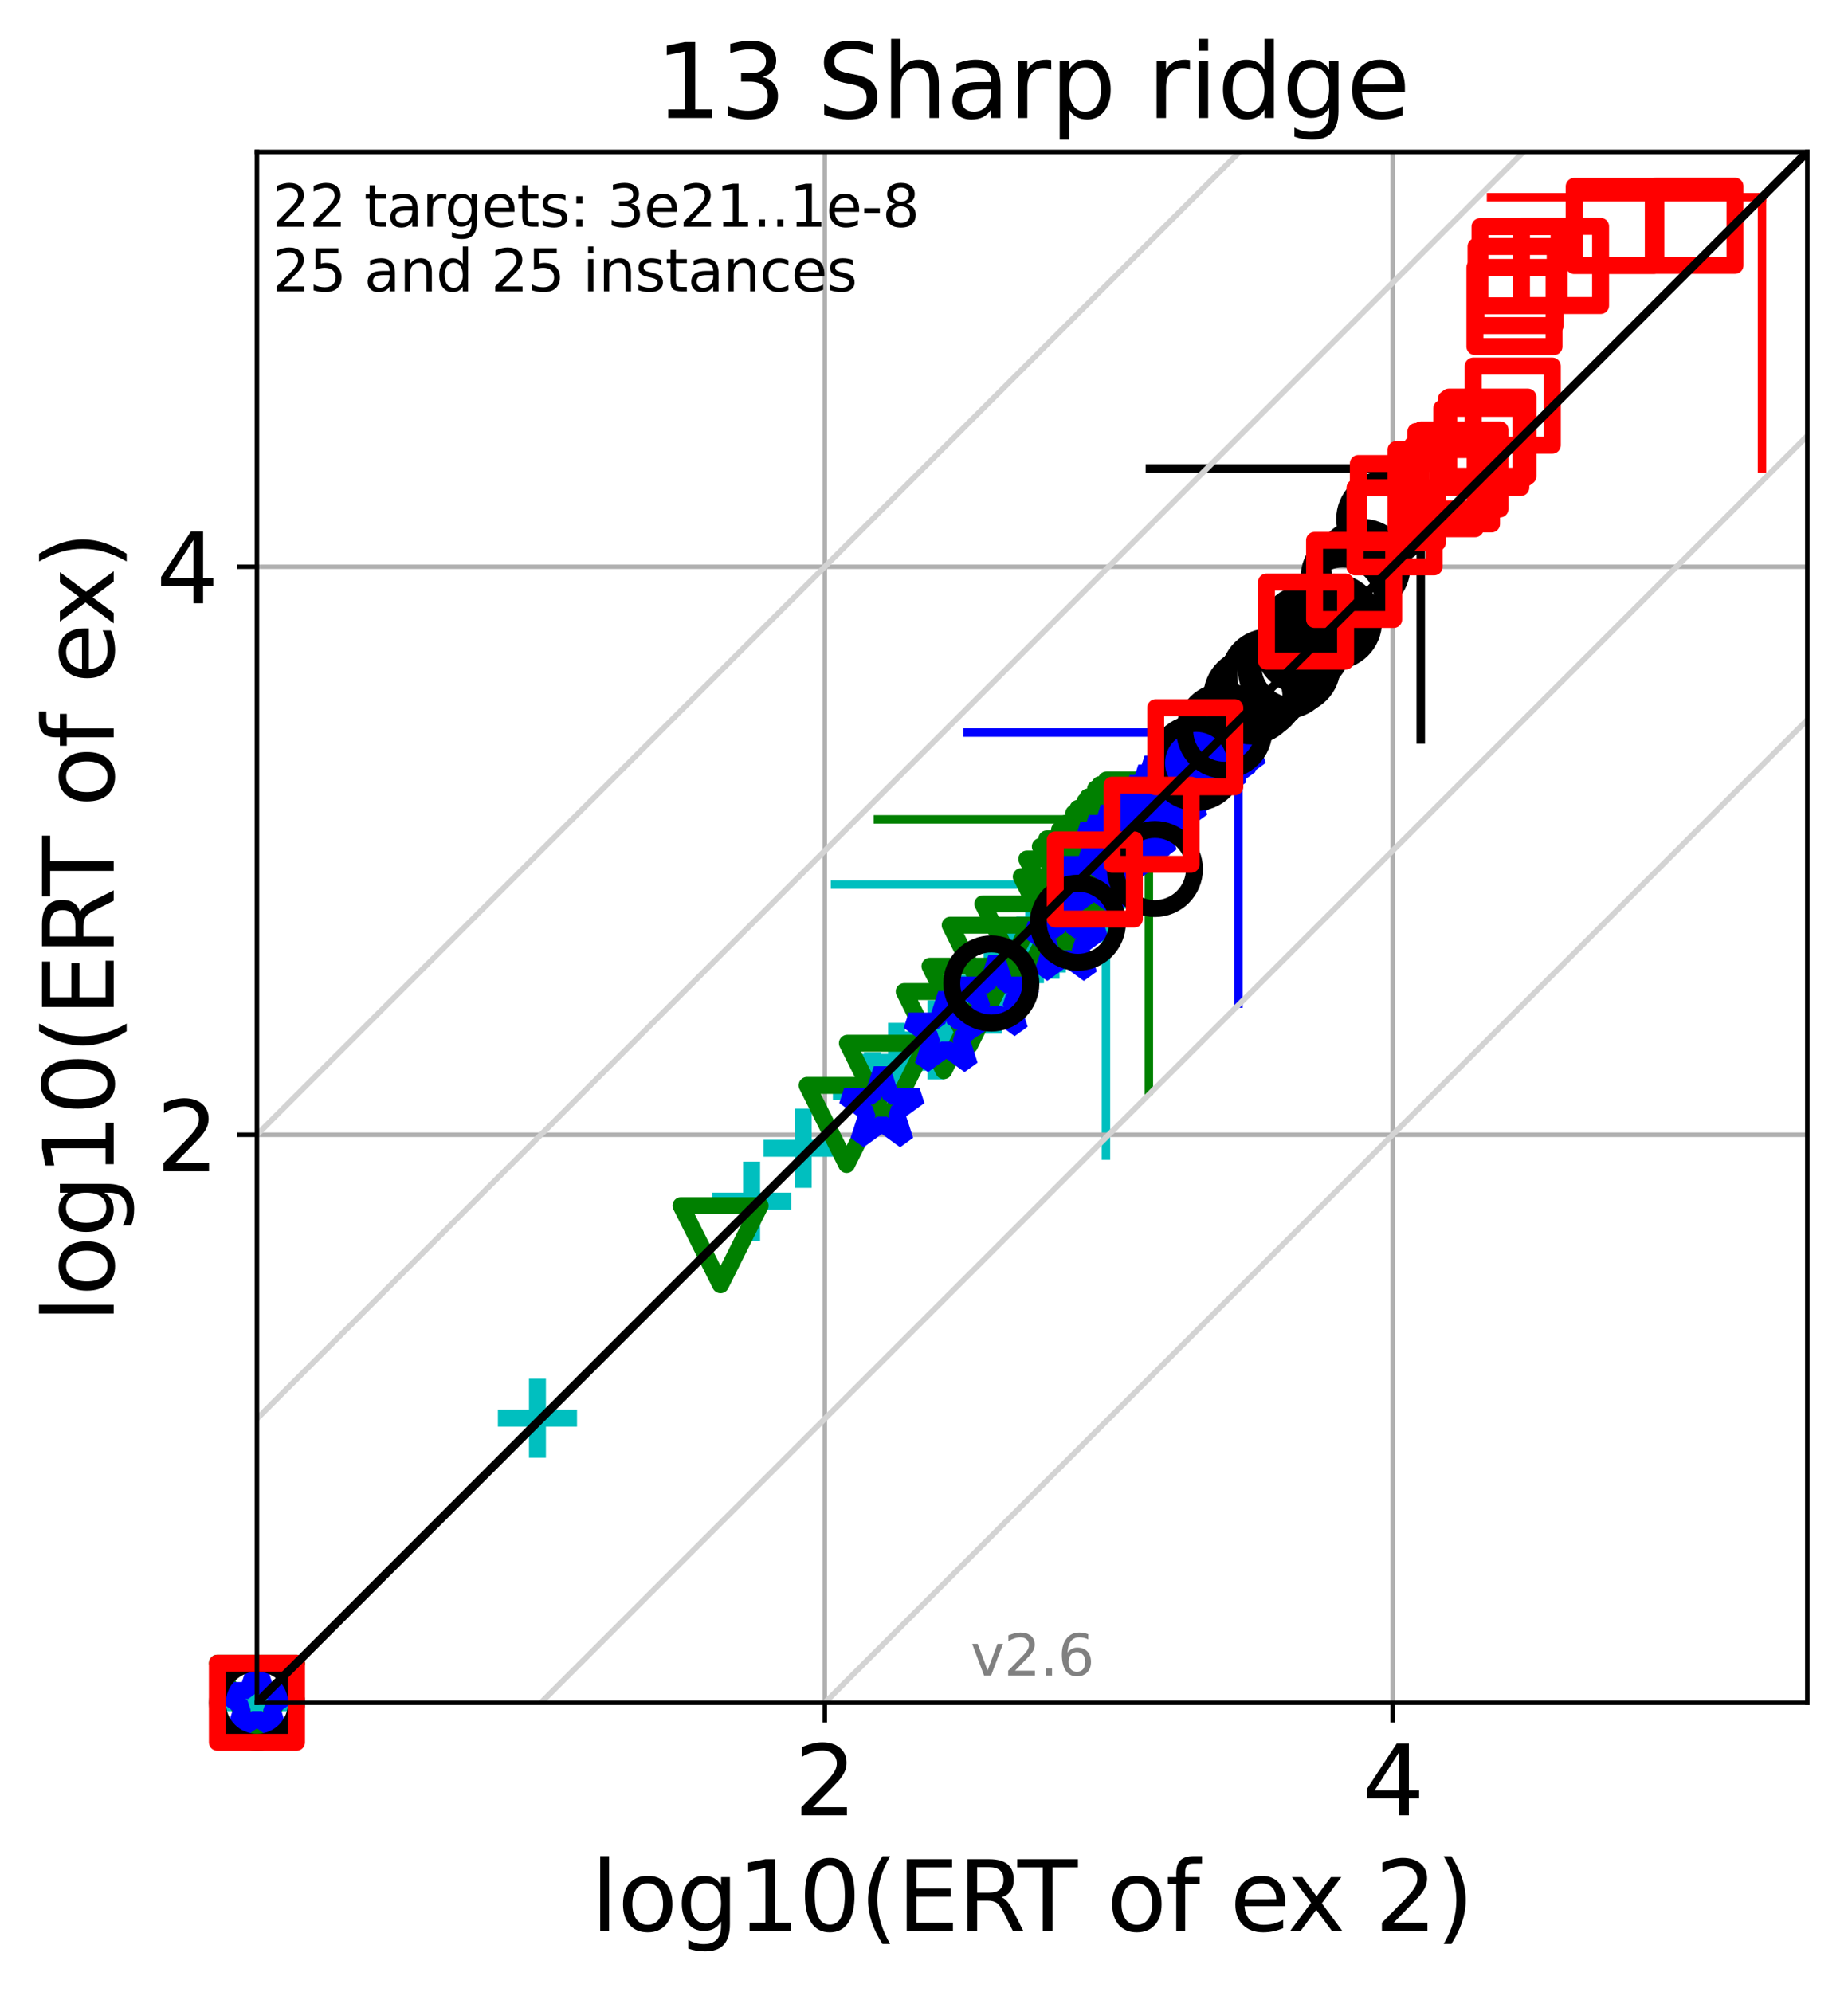 <?xml version="1.0" encoding="utf-8" standalone="no"?>
<!DOCTYPE svg PUBLIC "-//W3C//DTD SVG 1.1//EN"
  "http://www.w3.org/Graphics/SVG/1.1/DTD/svg11.dtd">
<svg xmlns:xlink="http://www.w3.org/1999/xlink" width="327.029pt" height="352.343pt" viewBox="0 0 327.029 352.343" xmlns="http://www.w3.org/2000/svg" version="1.1">
 <defs>
  <style type="text/css">*{stroke-linejoin: round; stroke-linecap: butt}</style>
 </defs>
 <g id="figure_1">
  <g id="patch_1">
   <path d="M 0 352.343 
L 327.029 352.343 
L 327.029 0 
L 0 0 
z
" style="fill: #ffffff"/>
  </g>
  <g id="axes_1">
   <g id="patch_2">
    <path d="M 45.469 301.237 
L 319.829 301.237 
L 319.829 26.877 
L 45.469 26.877 
z
" style="fill: #ffffff"/>
   </g>
   <g id="line2d_1">
    <path d="M 195.712 204.441 
L 195.712 156.497 
" clip-path="url(#pd63c3f0688)" style="fill: none; stroke: #00bfbf; stroke-width: 1.5; stroke-linecap: square"/>
   </g>
   <g id="line2d_2">
    <path d="M 147.768 156.497 
L 195.712 156.497 
" clip-path="url(#pd63c3f0688)" style="fill: none; stroke: #00bfbf; stroke-width: 1.5; stroke-linecap: square"/>
   </g>
   <g id="line2d_3">
    <path d="M 203.304 192.896 
L 203.304 144.953 
" clip-path="url(#pd63c3f0688)" style="fill: none; stroke: #008000; stroke-width: 1.5; stroke-linecap: square"/>
   </g>
   <g id="line2d_4">
    <path d="M 155.36 144.953 
L 203.304 144.953 
" clip-path="url(#pd63c3f0688)" style="fill: none; stroke: #008000; stroke-width: 1.5; stroke-linecap: square"/>
   </g>
   <g id="line2d_5">
    <path d="M 219.165 177.545 
L 219.165 129.601 
" clip-path="url(#pd63c3f0688)" style="fill: none; stroke: #0000ff; stroke-width: 1.5; stroke-linecap: square"/>
   </g>
   <g id="line2d_6">
    <path d="M 171.221 129.601 
L 219.165 129.601 
" clip-path="url(#pd63c3f0688)" style="fill: none; stroke: #0000ff; stroke-width: 1.5; stroke-linecap: square"/>
   </g>
   <g id="line2d_7">
    <path d="M 251.426 130.813 
L 251.426 82.869 
" clip-path="url(#pd63c3f0688)" style="fill: none; stroke: #000000; stroke-width: 1.5; stroke-linecap: square"/>
   </g>
   <g id="line2d_8">
    <path d="M 203.482 82.869 
L 251.426 82.869 
" clip-path="url(#pd63c3f0688)" style="fill: none; stroke: #000000; stroke-width: 1.5; stroke-linecap: square"/>
   </g>
   <g id="line2d_9">
    <path d="M 311.808 82.841 
L 311.808 34.898 
" clip-path="url(#pd63c3f0688)" style="fill: none; stroke: #ff0000; stroke-width: 1.5; stroke-linecap: square"/>
   </g>
   <g id="line2d_10">
    <path d="M 263.864 34.898 
L 311.808 34.898 
" clip-path="url(#pd63c3f0688)" style="fill: none; stroke: #ff0000; stroke-width: 1.5; stroke-linecap: square"/>
   </g>
   <g id="matplotlib.axis_1">
    <g id="xtick_1">
     <g id="line2d_11">
      <path d="M 145.955 301.237 
L 145.955 26.877 
" clip-path="url(#pd63c3f0688)" style="fill: none; stroke: #b0b0b0; stroke-width: 0.8; stroke-linecap: square"/>
     </g>
     <g id="line2d_12">
      <defs>
       <path id="m06c279dfab" d="M 0 0 
L 0 3.5 
" style="stroke: #000000; stroke-width: 0.8"/>
      </defs>
      <g>
       <use xlink:href="#m06c279dfab" x="145.955" y="301.237" style="stroke: #000000; stroke-width: 0.8"/>
      </g>
     </g>
     <g id="text_1">
      <!-- 2 -->
      <g transform="translate(140.546 321.155)scale(0.17 -0.17)">
       <defs>
        <path id="DejaVuSans-32" d="M 1228 531 
L 3431 531 
L 3431 0 
L 469 0 
L 469 531 
Q 828 903 1448 1529 
Q 2069 2156 2228 2338 
Q 2531 2678 2651 2914 
Q 2772 3150 2772 3378 
Q 2772 3750 2511 3984 
Q 2250 4219 1831 4219 
Q 1534 4219 1204 4116 
Q 875 4013 500 3803 
L 500 4441 
Q 881 4594 1212 4672 
Q 1544 4750 1819 4750 
Q 2544 4750 2975 4387 
Q 3406 4025 3406 3419 
Q 3406 3131 3298 2873 
Q 3191 2616 2906 2266 
Q 2828 2175 2409 1742 
Q 1991 1309 1228 531 
z
" transform="scale(0.016)"/>
       </defs>
       <use xlink:href="#DejaVuSans-32"/>
      </g>
     </g>
    </g>
    <g id="xtick_2">
     <g id="line2d_13">
      <path d="M 246.44 301.237 
L 246.44 26.877 
" clip-path="url(#pd63c3f0688)" style="fill: none; stroke: #b0b0b0; stroke-width: 0.8; stroke-linecap: square"/>
     </g>
     <g id="line2d_14">
      <g>
       <use xlink:href="#m06c279dfab" x="246.44" y="301.237" style="stroke: #000000; stroke-width: 0.8"/>
      </g>
     </g>
     <g id="text_2">
      <!-- 4 -->
      <g transform="translate(241.032 321.155)scale(0.17 -0.17)">
       <defs>
        <path id="DejaVuSans-34" d="M 2419 4116 
L 825 1625 
L 2419 1625 
L 2419 4116 
z
M 2253 4666 
L 3047 4666 
L 3047 1625 
L 3713 1625 
L 3713 1100 
L 3047 1100 
L 3047 0 
L 2419 0 
L 2419 1100 
L 313 1100 
L 313 1709 
L 2253 4666 
z
" transform="scale(0.016)"/>
       </defs>
       <use xlink:href="#DejaVuSans-34"/>
      </g>
     </g>
    </g>
    <g id="text_3">
     <!-- log10(ERT of ex 2) -->
     <g transform="translate(104.571 341.607)scale(0.17 -0.17)">
      <defs>
       <path id="DejaVuSans-6c" d="M 603 4863 
L 1178 4863 
L 1178 0 
L 603 0 
L 603 4863 
z
" transform="scale(0.016)"/>
       <path id="DejaVuSans-6f" d="M 1959 3097 
Q 1497 3097 1228 2736 
Q 959 2375 959 1747 
Q 959 1119 1226 758 
Q 1494 397 1959 397 
Q 2419 397 2687 759 
Q 2956 1122 2956 1747 
Q 2956 2369 2687 2733 
Q 2419 3097 1959 3097 
z
M 1959 3584 
Q 2709 3584 3137 3096 
Q 3566 2609 3566 1747 
Q 3566 888 3137 398 
Q 2709 -91 1959 -91 
Q 1206 -91 779 398 
Q 353 888 353 1747 
Q 353 2609 779 3096 
Q 1206 3584 1959 3584 
z
" transform="scale(0.016)"/>
       <path id="DejaVuSans-67" d="M 2906 1791 
Q 2906 2416 2648 2759 
Q 2391 3103 1925 3103 
Q 1463 3103 1205 2759 
Q 947 2416 947 1791 
Q 947 1169 1205 825 
Q 1463 481 1925 481 
Q 2391 481 2648 825 
Q 2906 1169 2906 1791 
z
M 3481 434 
Q 3481 -459 3084 -895 
Q 2688 -1331 1869 -1331 
Q 1566 -1331 1297 -1286 
Q 1028 -1241 775 -1147 
L 775 -588 
Q 1028 -725 1275 -790 
Q 1522 -856 1778 -856 
Q 2344 -856 2625 -561 
Q 2906 -266 2906 331 
L 2906 616 
Q 2728 306 2450 153 
Q 2172 0 1784 0 
Q 1141 0 747 490 
Q 353 981 353 1791 
Q 353 2603 747 3093 
Q 1141 3584 1784 3584 
Q 2172 3584 2450 3431 
Q 2728 3278 2906 2969 
L 2906 3500 
L 3481 3500 
L 3481 434 
z
" transform="scale(0.016)"/>
       <path id="DejaVuSans-31" d="M 794 531 
L 1825 531 
L 1825 4091 
L 703 3866 
L 703 4441 
L 1819 4666 
L 2450 4666 
L 2450 531 
L 3481 531 
L 3481 0 
L 794 0 
L 794 531 
z
" transform="scale(0.016)"/>
       <path id="DejaVuSans-30" d="M 2034 4250 
Q 1547 4250 1301 3770 
Q 1056 3291 1056 2328 
Q 1056 1369 1301 889 
Q 1547 409 2034 409 
Q 2525 409 2770 889 
Q 3016 1369 3016 2328 
Q 3016 3291 2770 3770 
Q 2525 4250 2034 4250 
z
M 2034 4750 
Q 2819 4750 3233 4129 
Q 3647 3509 3647 2328 
Q 3647 1150 3233 529 
Q 2819 -91 2034 -91 
Q 1250 -91 836 529 
Q 422 1150 422 2328 
Q 422 3509 836 4129 
Q 1250 4750 2034 4750 
z
" transform="scale(0.016)"/>
       <path id="DejaVuSans-28" d="M 1984 4856 
Q 1566 4138 1362 3434 
Q 1159 2731 1159 2009 
Q 1159 1288 1364 580 
Q 1569 -128 1984 -844 
L 1484 -844 
Q 1016 -109 783 600 
Q 550 1309 550 2009 
Q 550 2706 781 3412 
Q 1013 4119 1484 4856 
L 1984 4856 
z
" transform="scale(0.016)"/>
       <path id="DejaVuSans-45" d="M 628 4666 
L 3578 4666 
L 3578 4134 
L 1259 4134 
L 1259 2753 
L 3481 2753 
L 3481 2222 
L 1259 2222 
L 1259 531 
L 3634 531 
L 3634 0 
L 628 0 
L 628 4666 
z
" transform="scale(0.016)"/>
       <path id="DejaVuSans-52" d="M 2841 2188 
Q 3044 2119 3236 1894 
Q 3428 1669 3622 1275 
L 4263 0 
L 3584 0 
L 2988 1197 
Q 2756 1666 2539 1819 
Q 2322 1972 1947 1972 
L 1259 1972 
L 1259 0 
L 628 0 
L 628 4666 
L 2053 4666 
Q 2853 4666 3247 4331 
Q 3641 3997 3641 3322 
Q 3641 2881 3436 2590 
Q 3231 2300 2841 2188 
z
M 1259 4147 
L 1259 2491 
L 2053 2491 
Q 2509 2491 2742 2702 
Q 2975 2913 2975 3322 
Q 2975 3731 2742 3939 
Q 2509 4147 2053 4147 
L 1259 4147 
z
" transform="scale(0.016)"/>
       <path id="DejaVuSans-54" d="M -19 4666 
L 3928 4666 
L 3928 4134 
L 2272 4134 
L 2272 0 
L 1638 0 
L 1638 4134 
L -19 4134 
L -19 4666 
z
" transform="scale(0.016)"/>
       <path id="DejaVuSans-20" transform="scale(0.016)"/>
       <path id="DejaVuSans-66" d="M 2375 4863 
L 2375 4384 
L 1825 4384 
Q 1516 4384 1395 4259 
Q 1275 4134 1275 3809 
L 1275 3500 
L 2222 3500 
L 2222 3053 
L 1275 3053 
L 1275 0 
L 697 0 
L 697 3053 
L 147 3053 
L 147 3500 
L 697 3500 
L 697 3744 
Q 697 4328 969 4595 
Q 1241 4863 1831 4863 
L 2375 4863 
z
" transform="scale(0.016)"/>
       <path id="DejaVuSans-65" d="M 3597 1894 
L 3597 1613 
L 953 1613 
Q 991 1019 1311 708 
Q 1631 397 2203 397 
Q 2534 397 2845 478 
Q 3156 559 3463 722 
L 3463 178 
Q 3153 47 2828 -22 
Q 2503 -91 2169 -91 
Q 1331 -91 842 396 
Q 353 884 353 1716 
Q 353 2575 817 3079 
Q 1281 3584 2069 3584 
Q 2775 3584 3186 3129 
Q 3597 2675 3597 1894 
z
M 3022 2063 
Q 3016 2534 2758 2815 
Q 2500 3097 2075 3097 
Q 1594 3097 1305 2825 
Q 1016 2553 972 2059 
L 3022 2063 
z
" transform="scale(0.016)"/>
       <path id="DejaVuSans-78" d="M 3513 3500 
L 2247 1797 
L 3578 0 
L 2900 0 
L 1881 1375 
L 863 0 
L 184 0 
L 1544 1831 
L 300 3500 
L 978 3500 
L 1906 2253 
L 2834 3500 
L 3513 3500 
z
" transform="scale(0.016)"/>
       <path id="DejaVuSans-29" d="M 513 4856 
L 1013 4856 
Q 1481 4119 1714 3412 
Q 1947 2706 1947 2009 
Q 1947 1309 1714 600 
Q 1481 -109 1013 -844 
L 513 -844 
Q 928 -128 1133 580 
Q 1338 1288 1338 2009 
Q 1338 2731 1133 3434 
Q 928 4138 513 4856 
z
" transform="scale(0.016)"/>
      </defs>
      <use xlink:href="#DejaVuSans-6c"/>
      <use xlink:href="#DejaVuSans-6f" x="27.783"/>
      <use xlink:href="#DejaVuSans-67" x="88.965"/>
      <use xlink:href="#DejaVuSans-31" x="152.441"/>
      <use xlink:href="#DejaVuSans-30" x="216.064"/>
      <use xlink:href="#DejaVuSans-28" x="279.688"/>
      <use xlink:href="#DejaVuSans-45" x="318.701"/>
      <use xlink:href="#DejaVuSans-52" x="381.885"/>
      <use xlink:href="#DejaVuSans-54" x="444.117"/>
      <use xlink:href="#DejaVuSans-20" x="505.201"/>
      <use xlink:href="#DejaVuSans-6f" x="536.988"/>
      <use xlink:href="#DejaVuSans-66" x="598.17"/>
      <use xlink:href="#DejaVuSans-20" x="633.375"/>
      <use xlink:href="#DejaVuSans-65" x="665.162"/>
      <use xlink:href="#DejaVuSans-78" x="724.936"/>
      <use xlink:href="#DejaVuSans-20" x="784.115"/>
      <use xlink:href="#DejaVuSans-32" x="815.902"/>
      <use xlink:href="#DejaVuSans-29" x="879.525"/>
     </g>
    </g>
   </g>
   <g id="matplotlib.axis_2">
    <g id="ytick_1">
     <g id="line2d_15">
      <path d="M 45.469 200.752 
L 319.829 200.752 
" clip-path="url(#pd63c3f0688)" style="fill: none; stroke: #b0b0b0; stroke-width: 0.8; stroke-linecap: square"/>
     </g>
     <g id="line2d_16">
      <defs>
       <path id="mb3c3d0df49" d="M 0 0 
L -3.5 0 
" style="stroke: #000000; stroke-width: 0.8"/>
      </defs>
      <g>
       <use xlink:href="#mb3c3d0df49" x="45.469" y="200.752" style="stroke: #000000; stroke-width: 0.8"/>
      </g>
     </g>
     <g id="text_4">
      <!-- 2 -->
      <g transform="translate(27.653 207.21)scale(0.17 -0.17)">
       <use xlink:href="#DejaVuSans-32"/>
      </g>
     </g>
    </g>
    <g id="ytick_2">
     <g id="line2d_17">
      <path d="M 45.469 100.266 
L 319.829 100.266 
" clip-path="url(#pd63c3f0688)" style="fill: none; stroke: #b0b0b0; stroke-width: 0.8; stroke-linecap: square"/>
     </g>
     <g id="line2d_18">
      <g>
       <use xlink:href="#mb3c3d0df49" x="45.469" y="100.266" style="stroke: #000000; stroke-width: 0.8"/>
      </g>
     </g>
     <g id="text_5">
      <!-- 4 -->
      <g transform="translate(27.653 106.725)scale(0.17 -0.17)">
       <use xlink:href="#DejaVuSans-34"/>
      </g>
     </g>
    </g>
    <g id="text_6">
     <!-- log10(ERT of ex) -->
     <g transform="translate(20.117 234.025)rotate(-90)scale(0.17 -0.17)">
      <use xlink:href="#DejaVuSans-6c"/>
      <use xlink:href="#DejaVuSans-6f" x="27.783"/>
      <use xlink:href="#DejaVuSans-67" x="88.965"/>
      <use xlink:href="#DejaVuSans-31" x="152.441"/>
      <use xlink:href="#DejaVuSans-30" x="216.064"/>
      <use xlink:href="#DejaVuSans-28" x="279.688"/>
      <use xlink:href="#DejaVuSans-45" x="318.701"/>
      <use xlink:href="#DejaVuSans-52" x="381.885"/>
      <use xlink:href="#DejaVuSans-54" x="444.117"/>
      <use xlink:href="#DejaVuSans-20" x="505.201"/>
      <use xlink:href="#DejaVuSans-6f" x="536.988"/>
      <use xlink:href="#DejaVuSans-66" x="598.17"/>
      <use xlink:href="#DejaVuSans-20" x="633.375"/>
      <use xlink:href="#DejaVuSans-65" x="665.162"/>
      <use xlink:href="#DejaVuSans-78" x="724.936"/>
      <use xlink:href="#DejaVuSans-29" x="784.115"/>
     </g>
    </g>
   </g>
   <g id="line2d_19">
    <defs>
     <path id="m85b0fa8cd8" d="M -7 0 
L 7 0 
M 0 7 
L 0 -7 
" style="stroke: #00bfbf; stroke-width: 3"/>
    </defs>
    <g>
     <use xlink:href="#m85b0fa8cd8" x="45.469" y="301.237" style="fill-opacity: 0; stroke: #00bfbf; stroke-width: 3"/>
     <use xlink:href="#m85b0fa8cd8" x="95.108" y="250.9" style="fill-opacity: 0; stroke: #00bfbf; stroke-width: 3"/>
     <use xlink:href="#m85b0fa8cd8" x="133.009" y="212.492" style="fill-opacity: 0; stroke: #00bfbf; stroke-width: 3"/>
     <use xlink:href="#m85b0fa8cd8" x="142.133" y="203.142" style="fill-opacity: 0; stroke: #00bfbf; stroke-width: 3"/>
     <use xlink:href="#m85b0fa8cd8" x="154.391" y="193.141" style="fill-opacity: 0; stroke: #00bfbf; stroke-width: 3"/>
     <use xlink:href="#m85b0fa8cd8" x="158.659" y="187.943" style="fill-opacity: 0; stroke: #00bfbf; stroke-width: 3"/>
     <use xlink:href="#m85b0fa8cd8" x="165.63" y="183.962" style="fill-opacity: 0; stroke: #00bfbf; stroke-width: 3"/>
     <use xlink:href="#m85b0fa8cd8" x="170.269" y="181.364" style="fill-opacity: 0; stroke: #00bfbf; stroke-width: 3"/>
     <use xlink:href="#m85b0fa8cd8" x="175.549" y="175.403" style="fill-opacity: 0; stroke: #00bfbf; stroke-width: 3"/>
     <use xlink:href="#m85b0fa8cd8" x="176.377" y="173.961" style="fill-opacity: 0; stroke: #00bfbf; stroke-width: 3"/>
     <use xlink:href="#m85b0fa8cd8" x="180.511" y="171.643" style="fill-opacity: 0; stroke: #00bfbf; stroke-width: 3"/>
     <use xlink:href="#m85b0fa8cd8" x="181.607" y="170.557" style="fill-opacity: 0; stroke: #00bfbf; stroke-width: 3"/>
     <use xlink:href="#m85b0fa8cd8" x="183.243" y="166.937" style="fill-opacity: 0; stroke: #00bfbf; stroke-width: 3"/>
     <use xlink:href="#m85b0fa8cd8" x="184.183" y="166.043" style="fill-opacity: 0; stroke: #00bfbf; stroke-width: 3"/>
     <use xlink:href="#m85b0fa8cd8" x="185.451" y="164.214" style="fill-opacity: 0; stroke: #00bfbf; stroke-width: 3"/>
     <use xlink:href="#m85b0fa8cd8" x="186.848" y="163.641" style="fill-opacity: 0; stroke: #00bfbf; stroke-width: 3"/>
     <use xlink:href="#m85b0fa8cd8" x="188.424" y="162.748" style="fill-opacity: 0; stroke: #00bfbf; stroke-width: 3"/>
     <use xlink:href="#m85b0fa8cd8" x="189.958" y="161.348" style="fill-opacity: 0; stroke: #00bfbf; stroke-width: 3"/>
     <use xlink:href="#m85b0fa8cd8" x="191.126" y="160.047" style="fill-opacity: 0; stroke: #00bfbf; stroke-width: 3"/>
     <use xlink:href="#m85b0fa8cd8" x="192.333" y="159.257" style="fill-opacity: 0; stroke: #00bfbf; stroke-width: 3"/>
     <use xlink:href="#m85b0fa8cd8" x="193.433" y="158.514" style="fill-opacity: 0; stroke: #00bfbf; stroke-width: 3"/>
     <use xlink:href="#m85b0fa8cd8" x="194.395" y="157.097" style="fill-opacity: 0; stroke: #00bfbf; stroke-width: 3"/>
    </g>
   </g>
   <g id="line2d_20">
    <defs>
     <path id="m965a75de29" d="M -0 7 
L 7 -7 
L -7 -7 
z
" style="stroke: #008000; stroke-width: 3; stroke-linejoin: miter"/>
    </defs>
    <g>
     <use xlink:href="#m965a75de29" x="45.469" y="301.237" style="fill-opacity: 0; stroke: #008000; stroke-width: 3; stroke-linejoin: miter"/>
     <use xlink:href="#m965a75de29" x="127.509" y="220.291" style="fill-opacity: 0; stroke: #008000; stroke-width: 3; stroke-linejoin: miter"/>
     <use xlink:href="#m965a75de29" x="149.823" y="199.019" style="fill-opacity: 0; stroke: #008000; stroke-width: 3; stroke-linejoin: miter"/>
     <use xlink:href="#m965a75de29" x="156.952" y="191.558" style="fill-opacity: 0; stroke: #008000; stroke-width: 3; stroke-linejoin: miter"/>
     <use xlink:href="#m965a75de29" x="167.013" y="182.42" style="fill-opacity: 0; stroke: #008000; stroke-width: 3; stroke-linejoin: miter"/>
     <use xlink:href="#m965a75de29" x="171.567" y="177.935" style="fill-opacity: 0; stroke: #008000; stroke-width: 3; stroke-linejoin: miter"/>
     <use xlink:href="#m965a75de29" x="175.15" y="170.679" style="fill-opacity: 0; stroke: #008000; stroke-width: 3; stroke-linejoin: miter"/>
     <use xlink:href="#m965a75de29" x="180.927" y="166.903" style="fill-opacity: 0; stroke: #008000; stroke-width: 3; stroke-linejoin: miter"/>
     <use xlink:href="#m965a75de29" x="187.724" y="162.089" style="fill-opacity: 0; stroke: #008000; stroke-width: 3; stroke-linejoin: miter"/>
     <use xlink:href="#m965a75de29" x="188.7" y="158.972" style="fill-opacity: 0; stroke: #008000; stroke-width: 3; stroke-linejoin: miter"/>
     <use xlink:href="#m965a75de29" x="191.098" y="156.763" style="fill-opacity: 0; stroke: #008000; stroke-width: 3; stroke-linejoin: miter"/>
     <use xlink:href="#m965a75de29" x="192.234" y="155.405" style="fill-opacity: 0; stroke: #008000; stroke-width: 3; stroke-linejoin: miter"/>
     <use xlink:href="#m965a75de29" x="194.489" y="153.843" style="fill-opacity: 0; stroke: #008000; stroke-width: 3; stroke-linejoin: miter"/>
     <use xlink:href="#m965a75de29" x="195.609" y="152.653" style="fill-opacity: 0; stroke: #008000; stroke-width: 3; stroke-linejoin: miter"/>
     <use xlink:href="#m965a75de29" x="197.011" y="150.868" style="fill-opacity: 0; stroke: #008000; stroke-width: 3; stroke-linejoin: miter"/>
     <use xlink:href="#m965a75de29" x="197.765" y="149.998" style="fill-opacity: 0; stroke: #008000; stroke-width: 3; stroke-linejoin: miter"/>
     <use xlink:href="#m965a75de29" x="199.03" y="148.749" style="fill-opacity: 0; stroke: #008000; stroke-width: 3; stroke-linejoin: miter"/>
     <use xlink:href="#m965a75de29" x="199.537" y="148.005" style="fill-opacity: 0; stroke: #008000; stroke-width: 3; stroke-linejoin: miter"/>
     <use xlink:href="#m965a75de29" x="200.879" y="146.536" style="fill-opacity: 0; stroke: #008000; stroke-width: 3; stroke-linejoin: miter"/>
     <use xlink:href="#m965a75de29" x="201.647" y="145.813" style="fill-opacity: 0; stroke: #008000; stroke-width: 3; stroke-linejoin: miter"/>
     <use xlink:href="#m965a75de29" x="202.807" y="144.983" style="fill-opacity: 0; stroke: #008000; stroke-width: 3; stroke-linejoin: miter"/>
    </g>
   </g>
   <g id="line2d_21">
    <defs>
     <path id="m3f93a9c3f0" d="M -0 4 
L 4 -4 
L -4 -4 
z
" style="stroke: #008000; stroke-linejoin: miter"/>
    </defs>
    <g>
     <use xlink:href="#m3f93a9c3f0" x="203.636" y="144.149" style="fill-opacity: 0; stroke: #008000; stroke-linejoin: miter"/>
    </g>
   </g>
   <g id="line2d_22">
    <defs>
     <path id="mde548d9c30" d="M 0 -7 
L -1.572 -2.163 
L -6.657 -2.163 
L -2.543 0.826 
L -4.114 5.663 
L -0 2.674 
L 4.114 5.663 
L 2.543 0.826 
L 6.657 -2.163 
L 1.572 -2.163 
z
" style="stroke: #0000ff; stroke-width: 3; stroke-linejoin: bevel"/>
    </defs>
    <g>
     <use xlink:href="#mde548d9c30" x="45.469" y="301.237" style="fill-opacity: 0; stroke: #0000ff; stroke-width: 3; stroke-linejoin: bevel"/>
     <use xlink:href="#mde548d9c30" x="156.055" y="196.091" style="fill-opacity: 0; stroke: #0000ff; stroke-width: 3; stroke-linejoin: bevel"/>
     <use xlink:href="#mde548d9c30" x="167.46" y="182.794" style="fill-opacity: 0; stroke: #0000ff; stroke-width: 3; stroke-linejoin: bevel"/>
     <use xlink:href="#mde548d9c30" x="176.324" y="176.433" style="fill-opacity: 0; stroke: #0000ff; stroke-width: 3; stroke-linejoin: bevel"/>
     <use xlink:href="#mde548d9c30" x="188.559" y="166.664" style="fill-opacity: 0; stroke: #0000ff; stroke-width: 3; stroke-linejoin: bevel"/>
     <use xlink:href="#mde548d9c30" x="193.593" y="155.09" style="fill-opacity: 0; stroke: #0000ff; stroke-width: 3; stroke-linejoin: bevel"/>
     <use xlink:href="#mde548d9c30" x="197.885" y="148.992" style="fill-opacity: 0; stroke: #0000ff; stroke-width: 3; stroke-linejoin: bevel"/>
     <use xlink:href="#mde548d9c30" x="199.362" y="147.831" style="fill-opacity: 0; stroke: #0000ff; stroke-width: 3; stroke-linejoin: bevel"/>
     <use xlink:href="#mde548d9c30" x="201.459" y="146.017" style="fill-opacity: 0; stroke: #0000ff; stroke-width: 3; stroke-linejoin: bevel"/>
     <use xlink:href="#mde548d9c30" x="202.674" y="145.063" style="fill-opacity: 0; stroke: #0000ff; stroke-width: 3; stroke-linejoin: bevel"/>
     <use xlink:href="#mde548d9c30" x="205.471" y="142.233" style="fill-opacity: 0; stroke: #0000ff; stroke-width: 3; stroke-linejoin: bevel"/>
     <use xlink:href="#mde548d9c30" x="206.558" y="140.764" style="fill-opacity: 0; stroke: #0000ff; stroke-width: 3; stroke-linejoin: bevel"/>
     <use xlink:href="#mde548d9c30" x="208.101" y="138.918" style="fill-opacity: 0; stroke: #0000ff; stroke-width: 3; stroke-linejoin: bevel"/>
     <use xlink:href="#mde548d9c30" x="209.212" y="137.339" style="fill-opacity: 0; stroke: #0000ff; stroke-width: 3; stroke-linejoin: bevel"/>
     <use xlink:href="#mde548d9c30" x="210.563" y="136.207" style="fill-opacity: 0; stroke: #0000ff; stroke-width: 3; stroke-linejoin: bevel"/>
     <use xlink:href="#mde548d9c30" x="212.234" y="135.348" style="fill-opacity: 0; stroke: #0000ff; stroke-width: 3; stroke-linejoin: bevel"/>
     <use xlink:href="#mde548d9c30" x="214.179" y="134.028" style="fill-opacity: 0; stroke: #0000ff; stroke-width: 3; stroke-linejoin: bevel"/>
     <use xlink:href="#mde548d9c30" x="215.044" y="133.176" style="fill-opacity: 0; stroke: #0000ff; stroke-width: 3; stroke-linejoin: bevel"/>
     <use xlink:href="#mde548d9c30" x="216.627" y="131.374" style="fill-opacity: 0; stroke: #0000ff; stroke-width: 3; stroke-linejoin: bevel"/>
     <use xlink:href="#mde548d9c30" x="217.1" y="130.611" style="fill-opacity: 0; stroke: #0000ff; stroke-width: 3; stroke-linejoin: bevel"/>
     <use xlink:href="#mde548d9c30" x="218.452" y="129.765" style="fill-opacity: 0; stroke: #0000ff; stroke-width: 3; stroke-linejoin: bevel"/>
    </g>
   </g>
   <g id="line2d_23">
    <defs>
     <path id="m9692494851" d="M 0 -4 
L -0.898 -1.236 
L -3.804 -1.236 
L -1.453 0.472 
L -2.351 3.236 
L -0 1.528 
L 2.351 3.236 
L 1.453 0.472 
L 3.804 -1.236 
L 0.898 -1.236 
z
" style="stroke: #0000ff; stroke-linejoin: bevel"/>
    </defs>
    <g>
     <use xlink:href="#m9692494851" x="219.205" y="129.122" style="fill-opacity: 0; stroke: #0000ff; stroke-linejoin: bevel"/>
    </g>
   </g>
   <g id="line2d_24">
    <defs>
     <path id="m3f1a776f62" d="M 0 7 
C 1.856 7 3.637 6.262 4.95 4.95 
C 6.262 3.637 7 1.856 7 0 
C 7 -1.856 6.262 -3.637 4.95 -4.95 
C 3.637 -6.262 1.856 -7 0 -7 
C -1.856 -7 -3.637 -6.262 -4.95 -4.95 
C -6.262 -3.637 -7 -1.856 -7 0 
C -7 1.856 -6.262 3.637 -4.95 4.95 
C -3.637 6.262 -1.856 7 0 7 
z
" style="stroke: #000000; stroke-width: 3"/>
    </defs>
    <g>
     <use xlink:href="#m3f1a776f62" x="45.469" y="301.237" style="fill-opacity: 0; stroke: #000000; stroke-width: 3"/>
     <use xlink:href="#m3f1a776f62" x="175.426" y="173.993" style="fill-opacity: 0; stroke: #000000; stroke-width: 3"/>
     <use xlink:href="#m3f1a776f62" x="190.744" y="163.247" style="fill-opacity: 0; stroke: #000000; stroke-width: 3"/>
     <use xlink:href="#m3f1a776f62" x="204.375" y="153.74" style="fill-opacity: 0; stroke: #000000; stroke-width: 3"/>
     <use xlink:href="#m3f1a776f62" x="211.67" y="134.975" style="fill-opacity: 0; stroke: #000000; stroke-width: 3"/>
     <use xlink:href="#m3f1a776f62" x="216.657" y="129.258" style="fill-opacity: 0; stroke: #000000; stroke-width: 3"/>
     <use xlink:href="#m3f1a776f62" x="221.454" y="123.213" style="fill-opacity: 0; stroke: #000000; stroke-width: 3"/>
     <use xlink:href="#m3f1a776f62" x="222.431" y="122.419" style="fill-opacity: 0; stroke: #000000; stroke-width: 3"/>
     <use xlink:href="#m3f1a776f62" x="223.59" y="121.178" style="fill-opacity: 0; stroke: #000000; stroke-width: 3"/>
     <use xlink:href="#m3f1a776f62" x="224.483" y="119.686" style="fill-opacity: 0; stroke: #000000; stroke-width: 3"/>
     <use xlink:href="#m3f1a776f62" x="227.584" y="118.689" style="fill-opacity: 0; stroke: #000000; stroke-width: 3"/>
     <use xlink:href="#m3f1a776f62" x="228.738" y="117.881" style="fill-opacity: 0; stroke: #000000; stroke-width: 3"/>
     <use xlink:href="#m3f1a776f62" x="230.58" y="114.32" style="fill-opacity: 0; stroke: #000000; stroke-width: 3"/>
     <use xlink:href="#m3f1a776f62" x="231.183" y="111.908" style="fill-opacity: 0; stroke: #000000; stroke-width: 3"/>
     <use xlink:href="#m3f1a776f62" x="233.356" y="110.453" style="fill-opacity: 0; stroke: #000000; stroke-width: 3"/>
     <use xlink:href="#m3f1a776f62" x="236.07" y="110.001" style="fill-opacity: 0; stroke: #000000; stroke-width: 3"/>
     <use xlink:href="#m3f1a776f62" x="237.617" y="105.888" style="fill-opacity: 0; stroke: #000000; stroke-width: 3"/>
     <use xlink:href="#m3f1a776f62" x="238.011" y="105.375" style="fill-opacity: 0; stroke: #000000; stroke-width: 3"/>
     <use xlink:href="#m3f1a776f62" x="238.669" y="102.09" style="fill-opacity: 0; stroke: #000000; stroke-width: 3"/>
     <use xlink:href="#m3f1a776f62" x="240.232" y="101.663" style="fill-opacity: 0; stroke: #000000; stroke-width: 3"/>
     <use xlink:href="#m3f1a776f62" x="241.092" y="100.276" style="fill-opacity: 0; stroke: #000000; stroke-width: 3"/>
     <use xlink:href="#m3f1a776f62" x="244.958" y="91.823" style="fill-opacity: 0; stroke: #000000; stroke-width: 3"/>
    </g>
   </g>
   <g id="line2d_25">
    <defs>
     <path id="m6874cc344f" d="M -7 7 
L 7 7 
L 7 -7 
L -7 -7 
z
" style="stroke: #ff0000; stroke-width: 3; stroke-linejoin: miter"/>
    </defs>
    <g>
     <use xlink:href="#m6874cc344f" x="45.469" y="301.237" style="fill-opacity: 0; stroke: #ff0000; stroke-width: 3; stroke-linejoin: miter"/>
     <use xlink:href="#m6874cc344f" x="193.741" y="155.586" style="fill-opacity: 0; stroke: #ff0000; stroke-width: 3; stroke-linejoin: miter"/>
     <use xlink:href="#m6874cc344f" x="203.782" y="145.912" style="fill-opacity: 0; stroke: #ff0000; stroke-width: 3; stroke-linejoin: miter"/>
     <use xlink:href="#m6874cc344f" x="211.519" y="132.195" style="fill-opacity: 0; stroke: #ff0000; stroke-width: 3; stroke-linejoin: miter"/>
     <use xlink:href="#m6874cc344f" x="231.119" y="109.964" style="fill-opacity: 0; stroke: #ff0000; stroke-width: 3; stroke-linejoin: miter"/>
     <use xlink:href="#m6874cc344f" x="239.629" y="102.597" style="fill-opacity: 0; stroke: #ff0000; stroke-width: 3; stroke-linejoin: miter"/>
     <use xlink:href="#m6874cc344f" x="246.784" y="93.29" style="fill-opacity: 0; stroke: #ff0000; stroke-width: 3; stroke-linejoin: miter"/>
     <use xlink:href="#m6874cc344f" x="247.374" y="88.998" style="fill-opacity: 0; stroke: #ff0000; stroke-width: 3; stroke-linejoin: miter"/>
     <use xlink:href="#m6874cc344f" x="254.051" y="86.544" style="fill-opacity: 0; stroke: #ff0000; stroke-width: 3; stroke-linejoin: miter"/>
     <use xlink:href="#m6874cc344f" x="256.949" y="85.696" style="fill-opacity: 0; stroke: #ff0000; stroke-width: 3; stroke-linejoin: miter"/>
     <use xlink:href="#m6874cc344f" x="257.56" y="83.333" style="fill-opacity: 0; stroke: #ff0000; stroke-width: 3; stroke-linejoin: miter"/>
     <use xlink:href="#m6874cc344f" x="258.454" y="83.047" style="fill-opacity: 0; stroke: #ff0000; stroke-width: 3; stroke-linejoin: miter"/>
     <use xlink:href="#m6874cc344f" x="262.134" y="79.247" style="fill-opacity: 0; stroke: #ff0000; stroke-width: 3; stroke-linejoin: miter"/>
     <use xlink:href="#m6874cc344f" x="262.95" y="77.58" style="fill-opacity: 0; stroke: #ff0000; stroke-width: 3; stroke-linejoin: miter"/>
     <use xlink:href="#m6874cc344f" x="263.391" y="77.25" style="fill-opacity: 0; stroke: #ff0000; stroke-width: 3; stroke-linejoin: miter"/>
     <use xlink:href="#m6874cc344f" x="267.706" y="71.764" style="fill-opacity: 0; stroke: #ff0000; stroke-width: 3; stroke-linejoin: miter"/>
     <use xlink:href="#m6874cc344f" x="268.005" y="54.314" style="fill-opacity: 0; stroke: #ff0000; stroke-width: 3; stroke-linejoin: miter"/>
     <use xlink:href="#m6874cc344f" x="268.208" y="50.603" style="fill-opacity: 0; stroke: #ff0000; stroke-width: 3; stroke-linejoin: miter"/>
     <use xlink:href="#m6874cc344f" x="268.901" y="47.097" style="fill-opacity: 0; stroke: #ff0000; stroke-width: 3; stroke-linejoin: miter"/>
     <use xlink:href="#m6874cc344f" x="276.247" y="47.049" style="fill-opacity: 0; stroke: #ff0000; stroke-width: 3; stroke-linejoin: miter"/>
     <use xlink:href="#m6874cc344f" x="285.572" y="39.982" style="fill-opacity: 0; stroke: #ff0000; stroke-width: 3; stroke-linejoin: miter"/>
     <use xlink:href="#m6874cc344f" x="300.031" y="39.942" style="fill-opacity: 0; stroke: #ff0000; stroke-width: 3; stroke-linejoin: miter"/>
    </g>
   </g>
   <g id="line2d_26">
    <path d="M 45.469 301.237 
L 319.829 26.877 
" clip-path="url(#pd63c3f0688)" style="fill: none; stroke: #000000; stroke-width: 1.5; stroke-linecap: square"/>
   </g>
   <g id="line2d_27">
    <path d="M 95.712 301.237 
L 328.029 68.92 
" clip-path="url(#pd63c3f0688)" style="fill: none; stroke: #d3d3d3; stroke-linecap: square"/>
   </g>
   <g id="line2d_28">
    <path d="M 145.955 301.237 
L 328.029 119.163 
" clip-path="url(#pd63c3f0688)" style="fill: none; stroke: #d3d3d3; stroke-linecap: square"/>
   </g>
   <g id="line2d_29">
    <path d="M 45.469 250.994 
L 297.463 -1 
" clip-path="url(#pd63c3f0688)" style="fill: none; stroke: #d3d3d3; stroke-linecap: square"/>
   </g>
   <g id="line2d_30">
    <path d="M 45.469 200.752 
L 247.221 -1 
" clip-path="url(#pd63c3f0688)" style="fill: none; stroke: #d3d3d3; stroke-linecap: square"/>
   </g>
   <g id="patch_3">
    <path d="M 45.469 301.237 
L 45.469 26.877 
" style="fill: none; stroke: #000000; stroke-width: 0.8; stroke-linejoin: miter; stroke-linecap: square"/>
   </g>
   <g id="patch_4">
    <path d="M 319.829 301.237 
L 319.829 26.877 
" style="fill: none; stroke: #000000; stroke-width: 0.8; stroke-linejoin: miter; stroke-linecap: square"/>
   </g>
   <g id="patch_5">
    <path d="M 45.469 301.237 
L 319.829 301.237 
" style="fill: none; stroke: #000000; stroke-width: 0.8; stroke-linejoin: miter; stroke-linecap: square"/>
   </g>
   <g id="patch_6">
    <path d="M 45.469 26.877 
L 319.829 26.877 
" style="fill: none; stroke: #000000; stroke-width: 0.8; stroke-linejoin: miter; stroke-linecap: square"/>
   </g>
   <g id="text_7">
    <!-- 22 targets: 3e21..1e-8 -->
    <g transform="translate(48.213 40.115)scale(0.102 -0.102)">
     <defs>
      <path id="DejaVuSans-74" d="M 1172 4494 
L 1172 3500 
L 2356 3500 
L 2356 3053 
L 1172 3053 
L 1172 1153 
Q 1172 725 1289 603 
Q 1406 481 1766 481 
L 2356 481 
L 2356 0 
L 1766 0 
Q 1100 0 847 248 
Q 594 497 594 1153 
L 594 3053 
L 172 3053 
L 172 3500 
L 594 3500 
L 594 4494 
L 1172 4494 
z
" transform="scale(0.016)"/>
      <path id="DejaVuSans-61" d="M 2194 1759 
Q 1497 1759 1228 1600 
Q 959 1441 959 1056 
Q 959 750 1161 570 
Q 1363 391 1709 391 
Q 2188 391 2477 730 
Q 2766 1069 2766 1631 
L 2766 1759 
L 2194 1759 
z
M 3341 1997 
L 3341 0 
L 2766 0 
L 2766 531 
Q 2569 213 2275 61 
Q 1981 -91 1556 -91 
Q 1019 -91 701 211 
Q 384 513 384 1019 
Q 384 1609 779 1909 
Q 1175 2209 1959 2209 
L 2766 2209 
L 2766 2266 
Q 2766 2663 2505 2880 
Q 2244 3097 1772 3097 
Q 1472 3097 1187 3025 
Q 903 2953 641 2809 
L 641 3341 
Q 956 3463 1253 3523 
Q 1550 3584 1831 3584 
Q 2591 3584 2966 3190 
Q 3341 2797 3341 1997 
z
" transform="scale(0.016)"/>
      <path id="DejaVuSans-72" d="M 2631 2963 
Q 2534 3019 2420 3045 
Q 2306 3072 2169 3072 
Q 1681 3072 1420 2755 
Q 1159 2438 1159 1844 
L 1159 0 
L 581 0 
L 581 3500 
L 1159 3500 
L 1159 2956 
Q 1341 3275 1631 3429 
Q 1922 3584 2338 3584 
Q 2397 3584 2469 3576 
Q 2541 3569 2628 3553 
L 2631 2963 
z
" transform="scale(0.016)"/>
      <path id="DejaVuSans-73" d="M 2834 3397 
L 2834 2853 
Q 2591 2978 2328 3040 
Q 2066 3103 1784 3103 
Q 1356 3103 1142 2972 
Q 928 2841 928 2578 
Q 928 2378 1081 2264 
Q 1234 2150 1697 2047 
L 1894 2003 
Q 2506 1872 2764 1633 
Q 3022 1394 3022 966 
Q 3022 478 2636 193 
Q 2250 -91 1575 -91 
Q 1294 -91 989 -36 
Q 684 19 347 128 
L 347 722 
Q 666 556 975 473 
Q 1284 391 1588 391 
Q 1994 391 2212 530 
Q 2431 669 2431 922 
Q 2431 1156 2273 1281 
Q 2116 1406 1581 1522 
L 1381 1569 
Q 847 1681 609 1914 
Q 372 2147 372 2553 
Q 372 3047 722 3315 
Q 1072 3584 1716 3584 
Q 2034 3584 2315 3537 
Q 2597 3491 2834 3397 
z
" transform="scale(0.016)"/>
      <path id="DejaVuSans-3a" d="M 750 794 
L 1409 794 
L 1409 0 
L 750 0 
L 750 794 
z
M 750 3309 
L 1409 3309 
L 1409 2516 
L 750 2516 
L 750 3309 
z
" transform="scale(0.016)"/>
      <path id="DejaVuSans-33" d="M 2597 2516 
Q 3050 2419 3304 2112 
Q 3559 1806 3559 1356 
Q 3559 666 3084 287 
Q 2609 -91 1734 -91 
Q 1441 -91 1130 -33 
Q 819 25 488 141 
L 488 750 
Q 750 597 1062 519 
Q 1375 441 1716 441 
Q 2309 441 2620 675 
Q 2931 909 2931 1356 
Q 2931 1769 2642 2001 
Q 2353 2234 1838 2234 
L 1294 2234 
L 1294 2753 
L 1863 2753 
Q 2328 2753 2575 2939 
Q 2822 3125 2822 3475 
Q 2822 3834 2567 4026 
Q 2313 4219 1838 4219 
Q 1578 4219 1281 4162 
Q 984 4106 628 3988 
L 628 4550 
Q 988 4650 1302 4700 
Q 1616 4750 1894 4750 
Q 2613 4750 3031 4423 
Q 3450 4097 3450 3541 
Q 3450 3153 3228 2886 
Q 3006 2619 2597 2516 
z
" transform="scale(0.016)"/>
      <path id="DejaVuSans-2e" d="M 684 794 
L 1344 794 
L 1344 0 
L 684 0 
L 684 794 
z
" transform="scale(0.016)"/>
      <path id="DejaVuSans-2d" d="M 313 2009 
L 1997 2009 
L 1997 1497 
L 313 1497 
L 313 2009 
z
" transform="scale(0.016)"/>
      <path id="DejaVuSans-38" d="M 2034 2216 
Q 1584 2216 1326 1975 
Q 1069 1734 1069 1313 
Q 1069 891 1326 650 
Q 1584 409 2034 409 
Q 2484 409 2743 651 
Q 3003 894 3003 1313 
Q 3003 1734 2745 1975 
Q 2488 2216 2034 2216 
z
M 1403 2484 
Q 997 2584 770 2862 
Q 544 3141 544 3541 
Q 544 4100 942 4425 
Q 1341 4750 2034 4750 
Q 2731 4750 3128 4425 
Q 3525 4100 3525 3541 
Q 3525 3141 3298 2862 
Q 3072 2584 2669 2484 
Q 3125 2378 3379 2068 
Q 3634 1759 3634 1313 
Q 3634 634 3220 271 
Q 2806 -91 2034 -91 
Q 1263 -91 848 271 
Q 434 634 434 1313 
Q 434 1759 690 2068 
Q 947 2378 1403 2484 
z
M 1172 3481 
Q 1172 3119 1398 2916 
Q 1625 2713 2034 2713 
Q 2441 2713 2670 2916 
Q 2900 3119 2900 3481 
Q 2900 3844 2670 4047 
Q 2441 4250 2034 4250 
Q 1625 4250 1398 4047 
Q 1172 3844 1172 3481 
z
" transform="scale(0.016)"/>
     </defs>
     <use xlink:href="#DejaVuSans-32"/>
     <use xlink:href="#DejaVuSans-32" x="63.623"/>
     <use xlink:href="#DejaVuSans-20" x="127.246"/>
     <use xlink:href="#DejaVuSans-74" x="159.033"/>
     <use xlink:href="#DejaVuSans-61" x="198.242"/>
     <use xlink:href="#DejaVuSans-72" x="259.521"/>
     <use xlink:href="#DejaVuSans-67" x="298.885"/>
     <use xlink:href="#DejaVuSans-65" x="362.361"/>
     <use xlink:href="#DejaVuSans-74" x="423.885"/>
     <use xlink:href="#DejaVuSans-73" x="463.094"/>
     <use xlink:href="#DejaVuSans-3a" x="515.193"/>
     <use xlink:href="#DejaVuSans-20" x="548.885"/>
     <use xlink:href="#DejaVuSans-33" x="580.672"/>
     <use xlink:href="#DejaVuSans-65" x="644.295"/>
     <use xlink:href="#DejaVuSans-32" x="705.818"/>
     <use xlink:href="#DejaVuSans-31" x="769.441"/>
     <use xlink:href="#DejaVuSans-2e" x="833.064"/>
     <use xlink:href="#DejaVuSans-2e" x="864.852"/>
     <use xlink:href="#DejaVuSans-31" x="896.639"/>
     <use xlink:href="#DejaVuSans-65" x="960.262"/>
     <use xlink:href="#DejaVuSans-2d" x="1021.785"/>
     <use xlink:href="#DejaVuSans-38" x="1057.869"/>
    </g>
    <!-- 25 and 25 instances -->
    <g transform="translate(48.213 51.537)scale(0.102 -0.102)">
     <defs>
      <path id="DejaVuSans-35" d="M 691 4666 
L 3169 4666 
L 3169 4134 
L 1269 4134 
L 1269 2991 
Q 1406 3038 1543 3061 
Q 1681 3084 1819 3084 
Q 2600 3084 3056 2656 
Q 3513 2228 3513 1497 
Q 3513 744 3044 326 
Q 2575 -91 1722 -91 
Q 1428 -91 1123 -41 
Q 819 9 494 109 
L 494 744 
Q 775 591 1075 516 
Q 1375 441 1709 441 
Q 2250 441 2565 725 
Q 2881 1009 2881 1497 
Q 2881 1984 2565 2268 
Q 2250 2553 1709 2553 
Q 1456 2553 1204 2497 
Q 953 2441 691 2322 
L 691 4666 
z
" transform="scale(0.016)"/>
      <path id="DejaVuSans-6e" d="M 3513 2113 
L 3513 0 
L 2938 0 
L 2938 2094 
Q 2938 2591 2744 2837 
Q 2550 3084 2163 3084 
Q 1697 3084 1428 2787 
Q 1159 2491 1159 1978 
L 1159 0 
L 581 0 
L 581 3500 
L 1159 3500 
L 1159 2956 
Q 1366 3272 1645 3428 
Q 1925 3584 2291 3584 
Q 2894 3584 3203 3211 
Q 3513 2838 3513 2113 
z
" transform="scale(0.016)"/>
      <path id="DejaVuSans-64" d="M 2906 2969 
L 2906 4863 
L 3481 4863 
L 3481 0 
L 2906 0 
L 2906 525 
Q 2725 213 2448 61 
Q 2172 -91 1784 -91 
Q 1150 -91 751 415 
Q 353 922 353 1747 
Q 353 2572 751 3078 
Q 1150 3584 1784 3584 
Q 2172 3584 2448 3432 
Q 2725 3281 2906 2969 
z
M 947 1747 
Q 947 1113 1208 752 
Q 1469 391 1925 391 
Q 2381 391 2643 752 
Q 2906 1113 2906 1747 
Q 2906 2381 2643 2742 
Q 2381 3103 1925 3103 
Q 1469 3103 1208 2742 
Q 947 2381 947 1747 
z
" transform="scale(0.016)"/>
      <path id="DejaVuSans-69" d="M 603 3500 
L 1178 3500 
L 1178 0 
L 603 0 
L 603 3500 
z
M 603 4863 
L 1178 4863 
L 1178 4134 
L 603 4134 
L 603 4863 
z
" transform="scale(0.016)"/>
      <path id="DejaVuSans-63" d="M 3122 3366 
L 3122 2828 
Q 2878 2963 2633 3030 
Q 2388 3097 2138 3097 
Q 1578 3097 1268 2742 
Q 959 2388 959 1747 
Q 959 1106 1268 751 
Q 1578 397 2138 397 
Q 2388 397 2633 464 
Q 2878 531 3122 666 
L 3122 134 
Q 2881 22 2623 -34 
Q 2366 -91 2075 -91 
Q 1284 -91 818 406 
Q 353 903 353 1747 
Q 353 2603 823 3093 
Q 1294 3584 2113 3584 
Q 2378 3584 2631 3529 
Q 2884 3475 3122 3366 
z
" transform="scale(0.016)"/>
     </defs>
     <use xlink:href="#DejaVuSans-32"/>
     <use xlink:href="#DejaVuSans-35" x="63.623"/>
     <use xlink:href="#DejaVuSans-20" x="127.246"/>
     <use xlink:href="#DejaVuSans-61" x="159.033"/>
     <use xlink:href="#DejaVuSans-6e" x="220.312"/>
     <use xlink:href="#DejaVuSans-64" x="283.691"/>
     <use xlink:href="#DejaVuSans-20" x="347.168"/>
     <use xlink:href="#DejaVuSans-32" x="378.955"/>
     <use xlink:href="#DejaVuSans-35" x="442.578"/>
     <use xlink:href="#DejaVuSans-20" x="506.201"/>
     <use xlink:href="#DejaVuSans-69" x="537.988"/>
     <use xlink:href="#DejaVuSans-6e" x="565.771"/>
     <use xlink:href="#DejaVuSans-73" x="629.15"/>
     <use xlink:href="#DejaVuSans-74" x="681.25"/>
     <use xlink:href="#DejaVuSans-61" x="720.459"/>
     <use xlink:href="#DejaVuSans-6e" x="781.738"/>
     <use xlink:href="#DejaVuSans-63" x="845.117"/>
     <use xlink:href="#DejaVuSans-65" x="900.098"/>
     <use xlink:href="#DejaVuSans-73" x="961.621"/>
    </g>
   </g>
   <g id="text_8">
    <!-- v2.6 -->
    <g style="fill: #808080" transform="translate(171.738 296.414)scale(0.1 -0.1)">
     <defs>
      <path id="DejaVuSans-76" d="M 191 3500 
L 800 3500 
L 1894 563 
L 2988 3500 
L 3597 3500 
L 2284 0 
L 1503 0 
L 191 3500 
z
" transform="scale(0.016)"/>
      <path id="DejaVuSans-36" d="M 2113 2584 
Q 1688 2584 1439 2293 
Q 1191 2003 1191 1497 
Q 1191 994 1439 701 
Q 1688 409 2113 409 
Q 2538 409 2786 701 
Q 3034 994 3034 1497 
Q 3034 2003 2786 2293 
Q 2538 2584 2113 2584 
z
M 3366 4563 
L 3366 3988 
Q 3128 4100 2886 4159 
Q 2644 4219 2406 4219 
Q 1781 4219 1451 3797 
Q 1122 3375 1075 2522 
Q 1259 2794 1537 2939 
Q 1816 3084 2150 3084 
Q 2853 3084 3261 2657 
Q 3669 2231 3669 1497 
Q 3669 778 3244 343 
Q 2819 -91 2113 -91 
Q 1303 -91 875 529 
Q 447 1150 447 2328 
Q 447 3434 972 4092 
Q 1497 4750 2381 4750 
Q 2619 4750 2861 4703 
Q 3103 4656 3366 4563 
z
" transform="scale(0.016)"/>
     </defs>
     <use xlink:href="#DejaVuSans-76"/>
     <use xlink:href="#DejaVuSans-32" x="59.18"/>
     <use xlink:href="#DejaVuSans-2e" x="122.803"/>
     <use xlink:href="#DejaVuSans-36" x="154.59"/>
    </g>
   </g>
   <g id="text_9">
    <!-- 13 Sharp ridge -->
    <g transform="translate(115.965 20.877)scale(0.18 -0.18)">
     <defs>
      <path id="DejaVuSans-53" d="M 3425 4513 
L 3425 3897 
Q 3066 4069 2747 4153 
Q 2428 4238 2131 4238 
Q 1616 4238 1336 4038 
Q 1056 3838 1056 3469 
Q 1056 3159 1242 3001 
Q 1428 2844 1947 2747 
L 2328 2669 
Q 3034 2534 3370 2195 
Q 3706 1856 3706 1288 
Q 3706 609 3251 259 
Q 2797 -91 1919 -91 
Q 1588 -91 1214 -16 
Q 841 59 441 206 
L 441 856 
Q 825 641 1194 531 
Q 1563 422 1919 422 
Q 2459 422 2753 634 
Q 3047 847 3047 1241 
Q 3047 1584 2836 1778 
Q 2625 1972 2144 2069 
L 1759 2144 
Q 1053 2284 737 2584 
Q 422 2884 422 3419 
Q 422 4038 858 4394 
Q 1294 4750 2059 4750 
Q 2388 4750 2728 4690 
Q 3069 4631 3425 4513 
z
" transform="scale(0.016)"/>
      <path id="DejaVuSans-68" d="M 3513 2113 
L 3513 0 
L 2938 0 
L 2938 2094 
Q 2938 2591 2744 2837 
Q 2550 3084 2163 3084 
Q 1697 3084 1428 2787 
Q 1159 2491 1159 1978 
L 1159 0 
L 581 0 
L 581 4863 
L 1159 4863 
L 1159 2956 
Q 1366 3272 1645 3428 
Q 1925 3584 2291 3584 
Q 2894 3584 3203 3211 
Q 3513 2838 3513 2113 
z
" transform="scale(0.016)"/>
      <path id="DejaVuSans-70" d="M 1159 525 
L 1159 -1331 
L 581 -1331 
L 581 3500 
L 1159 3500 
L 1159 2969 
Q 1341 3281 1617 3432 
Q 1894 3584 2278 3584 
Q 2916 3584 3314 3078 
Q 3713 2572 3713 1747 
Q 3713 922 3314 415 
Q 2916 -91 2278 -91 
Q 1894 -91 1617 61 
Q 1341 213 1159 525 
z
M 3116 1747 
Q 3116 2381 2855 2742 
Q 2594 3103 2138 3103 
Q 1681 3103 1420 2742 
Q 1159 2381 1159 1747 
Q 1159 1113 1420 752 
Q 1681 391 2138 391 
Q 2594 391 2855 752 
Q 3116 1113 3116 1747 
z
" transform="scale(0.016)"/>
     </defs>
     <use xlink:href="#DejaVuSans-31"/>
     <use xlink:href="#DejaVuSans-33" x="63.623"/>
     <use xlink:href="#DejaVuSans-20" x="127.246"/>
     <use xlink:href="#DejaVuSans-53" x="159.033"/>
     <use xlink:href="#DejaVuSans-68" x="222.51"/>
     <use xlink:href="#DejaVuSans-61" x="285.889"/>
     <use xlink:href="#DejaVuSans-72" x="347.168"/>
     <use xlink:href="#DejaVuSans-70" x="388.281"/>
     <use xlink:href="#DejaVuSans-20" x="451.758"/>
     <use xlink:href="#DejaVuSans-72" x="483.545"/>
     <use xlink:href="#DejaVuSans-69" x="524.658"/>
     <use xlink:href="#DejaVuSans-64" x="552.441"/>
     <use xlink:href="#DejaVuSans-67" x="615.918"/>
     <use xlink:href="#DejaVuSans-65" x="679.395"/>
    </g>
   </g>
  </g>
 </g>
 <defs>
  <clipPath id="pd63c3f0688">
   <rect x="45.469" y="26.877" width="274.36" height="274.36"/>
  </clipPath>
 </defs>
</svg>
